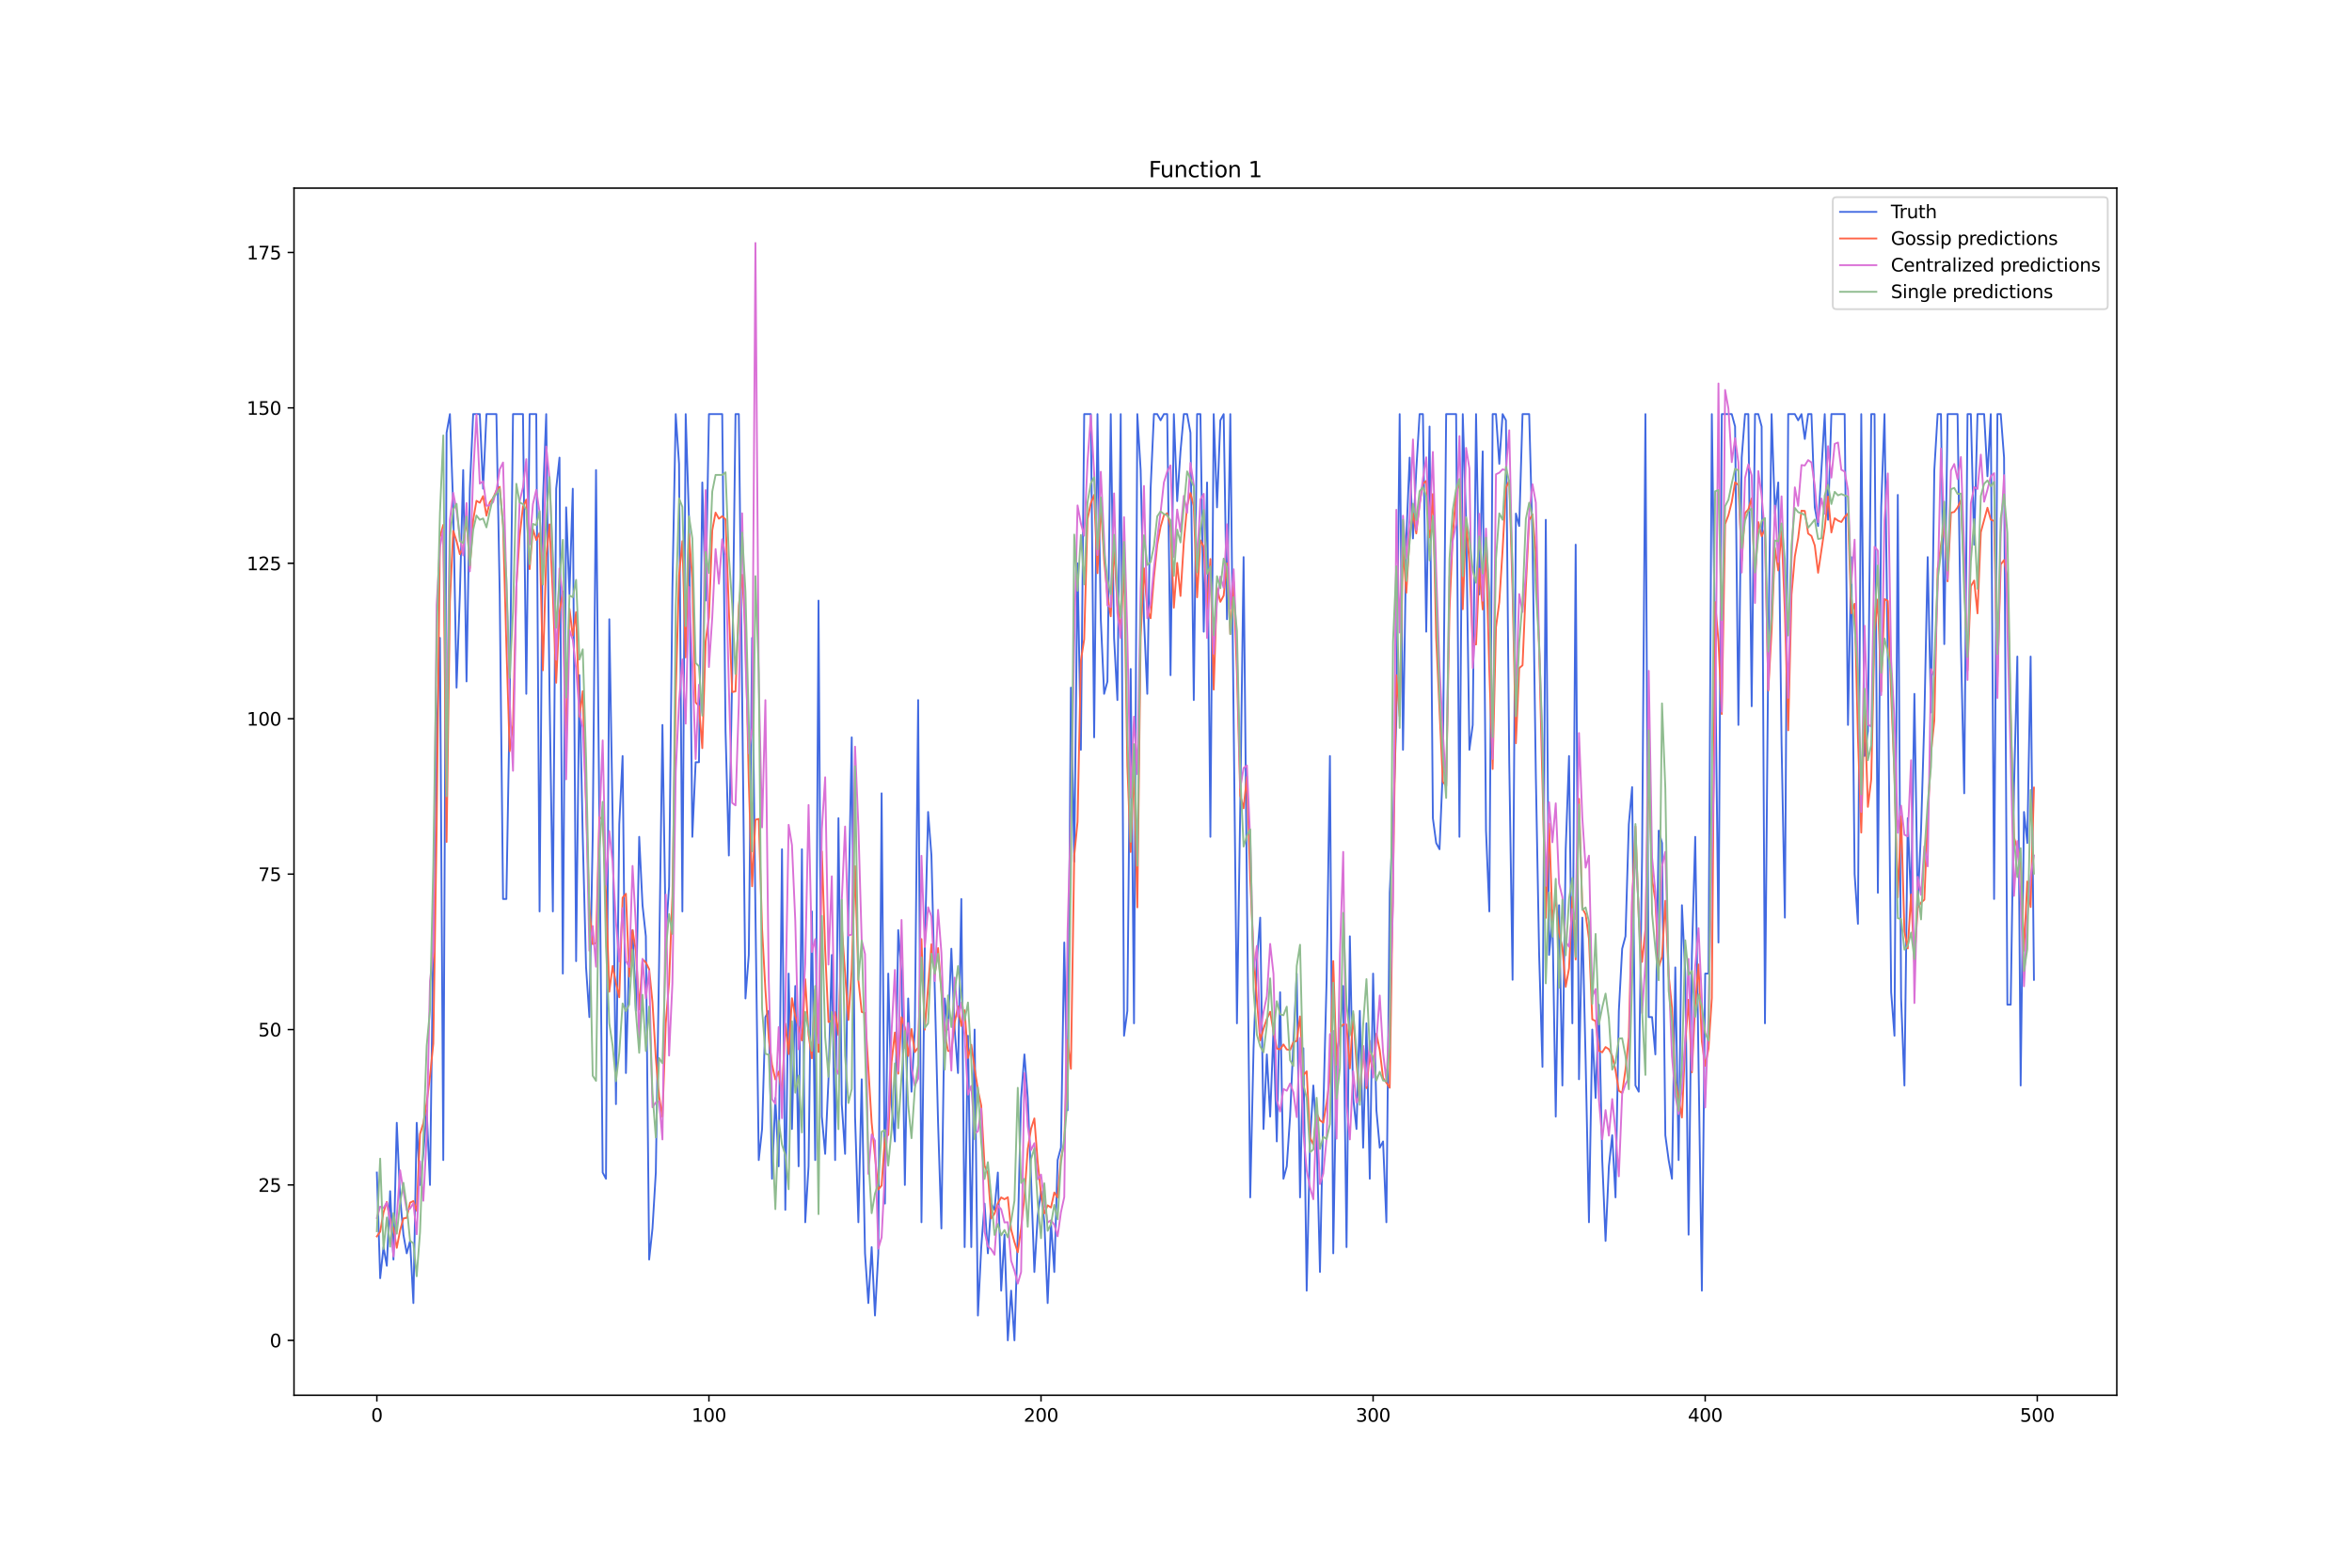 <?xml version="1.0" encoding="utf-8" standalone="no"?>
<!DOCTYPE svg PUBLIC "-//W3C//DTD SVG 1.1//EN"
  "http://www.w3.org/Graphics/SVG/1.1/DTD/svg11.dtd">
<svg xmlns:xlink="http://www.w3.org/1999/xlink" width="1296pt" height="864pt" viewBox="0 0 1296 864" xmlns="http://www.w3.org/2000/svg" version="1.1">
 <defs>
  <style type="text/css">*{stroke-linejoin: round; stroke-linecap: butt}</style>
 </defs>
 <g id="figure_1">
  <g id="patch_1">
   <path d="M 0 864 
L 1296 864 
L 1296 0 
L 0 0 
z
" style="fill: #ffffff"/>
  </g>
  <g id="axes_1">
   <g id="patch_2">
    <path d="M 162 768.96 
L 1166.4 768.96 
L 1166.4 103.68 
L 162 103.68 
z
" style="fill: #ffffff"/>
   </g>
   <g id="matplotlib.axis_1">
    <g id="xtick_1">
     <g id="line2d_1">
      <defs>
       <path id="me2a7c7e9aa" d="M 0 0 
L 0 3.5 
" style="stroke: #000000; stroke-width: 0.8"/>
      </defs>
      <g>
       <use xlink:href="#me2a7c7e9aa" x="207.655" y="768.96" style="stroke: #000000; stroke-width: 0.8"/>
      </g>
     </g>
     <g id="text_1">
      <!-- 0 -->
      <g transform="translate(204.473 783.558) scale(0.1 -0.1)">
       <defs>
        <path id="DejaVuSans-30" d="M 2034 4250 
Q 1547 4250 1301 3770 
Q 1056 3291 1056 2328 
Q 1056 1369 1301 889 
Q 1547 409 2034 409 
Q 2525 409 2770 889 
Q 3016 1369 3016 2328 
Q 3016 3291 2770 3770 
Q 2525 4250 2034 4250 
z
M 2034 4750 
Q 2819 4750 3233 4129 
Q 3647 3509 3647 2328 
Q 3647 1150 3233 529 
Q 2819 -91 2034 -91 
Q 1250 -91 836 529 
Q 422 1150 422 2328 
Q 422 3509 836 4129 
Q 1250 4750 2034 4750 
z
" transform="scale(0.016)"/>
       </defs>
       <use xlink:href="#DejaVuSans-30"/>
      </g>
     </g>
    </g>
    <g id="xtick_2">
     <g id="line2d_2">
      <g>
       <use xlink:href="#me2a7c7e9aa" x="390.639" y="768.96" style="stroke: #000000; stroke-width: 0.8"/>
      </g>
     </g>
     <g id="text_2">
      <!-- 100 -->
      <g transform="translate(381.095 783.558) scale(0.1 -0.1)">
       <defs>
        <path id="DejaVuSans-31" d="M 794 531 
L 1825 531 
L 1825 4091 
L 703 3866 
L 703 4441 
L 1819 4666 
L 2450 4666 
L 2450 531 
L 3481 531 
L 3481 0 
L 794 0 
L 794 531 
z
" transform="scale(0.016)"/>
       </defs>
       <use xlink:href="#DejaVuSans-31"/>
       <use xlink:href="#DejaVuSans-30" x="63.623"/>
       <use xlink:href="#DejaVuSans-30" x="127.246"/>
      </g>
     </g>
    </g>
    <g id="xtick_3">
     <g id="line2d_3">
      <g>
       <use xlink:href="#me2a7c7e9aa" x="573.623" y="768.96" style="stroke: #000000; stroke-width: 0.8"/>
      </g>
     </g>
     <g id="text_3">
      <!-- 200 -->
      <g transform="translate(564.079 783.558) scale(0.1 -0.1)">
       <defs>
        <path id="DejaVuSans-32" d="M 1228 531 
L 3431 531 
L 3431 0 
L 469 0 
L 469 531 
Q 828 903 1448 1529 
Q 2069 2156 2228 2338 
Q 2531 2678 2651 2914 
Q 2772 3150 2772 3378 
Q 2772 3750 2511 3984 
Q 2250 4219 1831 4219 
Q 1534 4219 1204 4116 
Q 875 4013 500 3803 
L 500 4441 
Q 881 4594 1212 4672 
Q 1544 4750 1819 4750 
Q 2544 4750 2975 4387 
Q 3406 4025 3406 3419 
Q 3406 3131 3298 2873 
Q 3191 2616 2906 2266 
Q 2828 2175 2409 1742 
Q 1991 1309 1228 531 
z
" transform="scale(0.016)"/>
       </defs>
       <use xlink:href="#DejaVuSans-32"/>
       <use xlink:href="#DejaVuSans-30" x="63.623"/>
       <use xlink:href="#DejaVuSans-30" x="127.246"/>
      </g>
     </g>
    </g>
    <g id="xtick_4">
     <g id="line2d_4">
      <g>
       <use xlink:href="#me2a7c7e9aa" x="756.607" y="768.96" style="stroke: #000000; stroke-width: 0.8"/>
      </g>
     </g>
     <g id="text_4">
      <!-- 300 -->
      <g transform="translate(747.063 783.558) scale(0.1 -0.1)">
       <defs>
        <path id="DejaVuSans-33" d="M 2597 2516 
Q 3050 2419 3304 2112 
Q 3559 1806 3559 1356 
Q 3559 666 3084 287 
Q 2609 -91 1734 -91 
Q 1441 -91 1130 -33 
Q 819 25 488 141 
L 488 750 
Q 750 597 1062 519 
Q 1375 441 1716 441 
Q 2309 441 2620 675 
Q 2931 909 2931 1356 
Q 2931 1769 2642 2001 
Q 2353 2234 1838 2234 
L 1294 2234 
L 1294 2753 
L 1863 2753 
Q 2328 2753 2575 2939 
Q 2822 3125 2822 3475 
Q 2822 3834 2567 4026 
Q 2313 4219 1838 4219 
Q 1578 4219 1281 4162 
Q 984 4106 628 3988 
L 628 4550 
Q 988 4650 1302 4700 
Q 1616 4750 1894 4750 
Q 2613 4750 3031 4423 
Q 3450 4097 3450 3541 
Q 3450 3153 3228 2886 
Q 3006 2619 2597 2516 
z
" transform="scale(0.016)"/>
       </defs>
       <use xlink:href="#DejaVuSans-33"/>
       <use xlink:href="#DejaVuSans-30" x="63.623"/>
       <use xlink:href="#DejaVuSans-30" x="127.246"/>
      </g>
     </g>
    </g>
    <g id="xtick_5">
     <g id="line2d_5">
      <g>
       <use xlink:href="#me2a7c7e9aa" x="939.591" y="768.96" style="stroke: #000000; stroke-width: 0.8"/>
      </g>
     </g>
     <g id="text_5">
      <!-- 400 -->
      <g transform="translate(930.047 783.558) scale(0.1 -0.1)">
       <defs>
        <path id="DejaVuSans-34" d="M 2419 4116 
L 825 1625 
L 2419 1625 
L 2419 4116 
z
M 2253 4666 
L 3047 4666 
L 3047 1625 
L 3713 1625 
L 3713 1100 
L 3047 1100 
L 3047 0 
L 2419 0 
L 2419 1100 
L 313 1100 
L 313 1709 
L 2253 4666 
z
" transform="scale(0.016)"/>
       </defs>
       <use xlink:href="#DejaVuSans-34"/>
       <use xlink:href="#DejaVuSans-30" x="63.623"/>
       <use xlink:href="#DejaVuSans-30" x="127.246"/>
      </g>
     </g>
    </g>
    <g id="xtick_6">
     <g id="line2d_6">
      <g>
       <use xlink:href="#me2a7c7e9aa" x="1122.575" y="768.96" style="stroke: #000000; stroke-width: 0.8"/>
      </g>
     </g>
     <g id="text_6">
      <!-- 500 -->
      <g transform="translate(1113.032 783.558) scale(0.1 -0.1)">
       <defs>
        <path id="DejaVuSans-35" d="M 691 4666 
L 3169 4666 
L 3169 4134 
L 1269 4134 
L 1269 2991 
Q 1406 3038 1543 3061 
Q 1681 3084 1819 3084 
Q 2600 3084 3056 2656 
Q 3513 2228 3513 1497 
Q 3513 744 3044 326 
Q 2575 -91 1722 -91 
Q 1428 -91 1123 -41 
Q 819 9 494 109 
L 494 744 
Q 775 591 1075 516 
Q 1375 441 1709 441 
Q 2250 441 2565 725 
Q 2881 1009 2881 1497 
Q 2881 1984 2565 2268 
Q 2250 2553 1709 2553 
Q 1456 2553 1204 2497 
Q 953 2441 691 2322 
L 691 4666 
z
" transform="scale(0.016)"/>
       </defs>
       <use xlink:href="#DejaVuSans-35"/>
       <use xlink:href="#DejaVuSans-30" x="63.623"/>
       <use xlink:href="#DejaVuSans-30" x="127.246"/>
      </g>
     </g>
    </g>
   </g>
   <g id="matplotlib.axis_2">
    <g id="ytick_1">
     <g id="line2d_7">
      <defs>
       <path id="m32ca16c3c9" d="M 0 0 
L -3.5 0 
" style="stroke: #000000; stroke-width: 0.8"/>
      </defs>
      <g>
       <use xlink:href="#m32ca16c3c9" x="162" y="738.72" style="stroke: #000000; stroke-width: 0.8"/>
      </g>
     </g>
     <g id="text_7">
      <!-- 0 -->
      <g transform="translate(148.637 742.519) scale(0.1 -0.1)">
       <use xlink:href="#DejaVuSans-30"/>
      </g>
     </g>
    </g>
    <g id="ytick_2">
     <g id="line2d_8">
      <g>
       <use xlink:href="#m32ca16c3c9" x="162" y="653.066" style="stroke: #000000; stroke-width: 0.8"/>
      </g>
     </g>
     <g id="text_8">
      <!-- 25 -->
      <g transform="translate(142.275 656.865) scale(0.1 -0.1)">
       <use xlink:href="#DejaVuSans-32"/>
       <use xlink:href="#DejaVuSans-35" x="63.623"/>
      </g>
     </g>
    </g>
    <g id="ytick_3">
     <g id="line2d_9">
      <g>
       <use xlink:href="#m32ca16c3c9" x="162" y="567.412" style="stroke: #000000; stroke-width: 0.8"/>
      </g>
     </g>
     <g id="text_9">
      <!-- 50 -->
      <g transform="translate(142.275 571.212) scale(0.1 -0.1)">
       <use xlink:href="#DejaVuSans-35"/>
       <use xlink:href="#DejaVuSans-30" x="63.623"/>
      </g>
     </g>
    </g>
    <g id="ytick_4">
     <g id="line2d_10">
      <g>
       <use xlink:href="#m32ca16c3c9" x="162" y="481.759" style="stroke: #000000; stroke-width: 0.8"/>
      </g>
     </g>
     <g id="text_10">
      <!-- 75 -->
      <g transform="translate(142.275 485.558) scale(0.1 -0.1)">
       <defs>
        <path id="DejaVuSans-37" d="M 525 4666 
L 3525 4666 
L 3525 4397 
L 1831 0 
L 1172 0 
L 2766 4134 
L 525 4134 
L 525 4666 
z
" transform="scale(0.016)"/>
       </defs>
       <use xlink:href="#DejaVuSans-37"/>
       <use xlink:href="#DejaVuSans-35" x="63.623"/>
      </g>
     </g>
    </g>
    <g id="ytick_5">
     <g id="line2d_11">
      <g>
       <use xlink:href="#m32ca16c3c9" x="162" y="396.105" style="stroke: #000000; stroke-width: 0.8"/>
      </g>
     </g>
     <g id="text_11">
      <!-- 100 -->
      <g transform="translate(135.912 399.904) scale(0.1 -0.1)">
       <use xlink:href="#DejaVuSans-31"/>
       <use xlink:href="#DejaVuSans-30" x="63.623"/>
       <use xlink:href="#DejaVuSans-30" x="127.246"/>
      </g>
     </g>
    </g>
    <g id="ytick_6">
     <g id="line2d_12">
      <g>
       <use xlink:href="#m32ca16c3c9" x="162" y="310.451" style="stroke: #000000; stroke-width: 0.8"/>
      </g>
     </g>
     <g id="text_12">
      <!-- 125 -->
      <g transform="translate(135.912 314.25) scale(0.1 -0.1)">
       <use xlink:href="#DejaVuSans-31"/>
       <use xlink:href="#DejaVuSans-32" x="63.623"/>
       <use xlink:href="#DejaVuSans-35" x="127.246"/>
      </g>
     </g>
    </g>
    <g id="ytick_7">
     <g id="line2d_13">
      <g>
       <use xlink:href="#m32ca16c3c9" x="162" y="224.797" style="stroke: #000000; stroke-width: 0.8"/>
      </g>
     </g>
     <g id="text_13">
      <!-- 150 -->
      <g transform="translate(135.912 228.597) scale(0.1 -0.1)">
       <use xlink:href="#DejaVuSans-31"/>
       <use xlink:href="#DejaVuSans-35" x="63.623"/>
       <use xlink:href="#DejaVuSans-30" x="127.246"/>
      </g>
     </g>
    </g>
    <g id="ytick_8">
     <g id="line2d_14">
      <g>
       <use xlink:href="#m32ca16c3c9" x="162" y="139.144" style="stroke: #000000; stroke-width: 0.8"/>
      </g>
     </g>
     <g id="text_14">
      <!-- 175 -->
      <g transform="translate(135.912 142.943) scale(0.1 -0.1)">
       <use xlink:href="#DejaVuSans-31"/>
       <use xlink:href="#DejaVuSans-37" x="63.623"/>
       <use xlink:href="#DejaVuSans-35" x="127.246"/>
      </g>
     </g>
    </g>
   </g>
   <g id="line2d_15">
    <path d="M 207.655 646.214 
L 209.484 704.458 
L 211.314 687.328 
L 213.144 697.606 
L 214.974 656.492 
L 216.804 694.18 
L 218.634 618.805 
L 220.463 659.919 
L 222.293 680.475 
L 224.123 690.754 
L 225.953 683.902 
L 227.783 718.163 
L 229.613 618.805 
L 231.442 653.066 
L 233.272 635.935 
L 235.102 611.952 
L 236.932 653.066 
L 238.762 516.02 
L 240.592 406.383 
L 242.422 351.565 
L 244.251 639.362 
L 246.081 238.502 
L 247.911 228.223 
L 249.741 279.616 
L 251.571 378.974 
L 253.401 327.582 
L 255.23 259.059 
L 257.06 375.548 
L 258.89 269.337 
L 260.72 228.223 
L 264.38 228.223 
L 266.209 269.337 
L 268.039 228.223 
L 273.529 228.223 
L 275.359 327.582 
L 277.189 495.463 
L 279.018 495.463 
L 280.848 389.253 
L 282.678 228.223 
L 288.168 228.223 
L 289.997 382.4 
L 291.827 228.223 
L 295.487 228.223 
L 297.317 502.316 
L 299.147 276.19 
L 300.976 228.223 
L 302.806 382.4 
L 304.636 502.316 
L 306.466 269.337 
L 308.296 252.206 
L 310.126 536.577 
L 311.956 279.616 
L 313.785 327.582 
L 315.615 269.337 
L 317.445 529.725 
L 319.275 372.122 
L 321.105 461.202 
L 322.935 533.151 
L 324.764 560.56 
L 326.594 461.202 
L 328.424 259.059 
L 332.084 646.214 
L 333.914 649.64 
L 335.743 341.286 
L 337.573 450.923 
L 339.403 608.526 
L 341.233 454.349 
L 343.063 416.662 
L 344.893 591.395 
L 346.723 526.299 
L 348.552 512.594 
L 350.382 557.134 
L 352.212 461.202 
L 354.042 498.889 
L 355.872 516.02 
L 357.702 694.18 
L 359.531 677.049 
L 361.361 646.214 
L 363.191 529.725 
L 365.021 399.531 
L 366.851 516.02 
L 368.681 488.611 
L 370.51 324.156 
L 372.34 228.223 
L 374.17 255.633 
L 376 502.316 
L 377.83 228.223 
L 379.66 286.468 
L 381.489 461.202 
L 383.319 420.088 
L 385.149 420.088 
L 386.979 265.911 
L 388.809 331.008 
L 390.639 228.223 
L 397.958 228.223 
L 399.788 402.957 
L 401.618 471.48 
L 403.448 372.122 
L 405.277 228.223 
L 407.107 228.223 
L 408.937 382.4 
L 410.767 550.282 
L 412.597 526.299 
L 414.427 351.565 
L 416.256 502.316 
L 418.086 639.362 
L 419.916 622.231 
L 421.746 560.56 
L 423.576 557.134 
L 425.406 649.64 
L 427.236 605.1 
L 429.065 642.788 
L 430.895 468.054 
L 432.725 666.771 
L 434.555 536.577 
L 436.385 622.231 
L 438.215 543.429 
L 440.044 642.788 
L 441.874 468.054 
L 443.704 673.623 
L 445.534 642.788 
L 447.364 502.316 
L 449.194 639.362 
L 451.023 331.008 
L 452.853 615.379 
L 454.683 635.935 
L 456.513 594.822 
L 458.343 526.299 
L 460.173 639.362 
L 462.003 450.923 
L 463.832 608.526 
L 465.662 635.935 
L 467.492 502.316 
L 469.322 406.383 
L 471.152 615.379 
L 472.982 673.623 
L 474.811 594.822 
L 476.641 690.754 
L 478.471 718.163 
L 480.301 687.328 
L 482.131 725.015 
L 483.961 690.754 
L 485.79 437.219 
L 487.62 663.345 
L 489.45 536.577 
L 491.28 608.526 
L 493.11 629.083 
L 494.94 512.594 
L 496.77 536.577 
L 498.599 653.066 
L 500.429 550.282 
L 502.259 601.674 
L 504.089 567.412 
L 505.919 385.826 
L 507.749 673.623 
L 509.578 522.872 
L 511.408 447.497 
L 513.238 471.48 
L 516.898 618.805 
L 518.728 677.049 
L 520.557 550.282 
L 522.387 567.412 
L 524.217 522.872 
L 526.047 567.412 
L 527.877 591.395 
L 529.707 495.463 
L 531.536 687.328 
L 533.366 570.839 
L 535.196 687.328 
L 537.026 567.412 
L 538.856 725.015 
L 540.686 687.328 
L 542.516 663.345 
L 544.345 690.754 
L 546.175 663.345 
L 548.005 666.771 
L 549.835 646.214 
L 551.665 711.311 
L 553.495 680.475 
L 555.324 738.72 
L 557.154 711.311 
L 558.984 738.72 
L 560.814 680.475 
L 562.644 605.1 
L 564.474 581.117 
L 566.303 605.1 
L 568.133 649.64 
L 569.963 701.032 
L 571.793 670.197 
L 573.623 656.492 
L 575.453 673.623 
L 577.283 718.163 
L 579.112 673.623 
L 580.942 701.032 
L 582.772 639.362 
L 584.602 632.509 
L 586.432 519.446 
L 588.262 611.952 
L 590.091 378.974 
L 591.921 474.906 
L 593.751 310.451 
L 595.581 413.236 
L 597.411 228.223 
L 601.07 228.223 
L 602.9 406.383 
L 604.73 228.223 
L 606.56 341.286 
L 608.39 382.4 
L 610.22 375.548 
L 612.05 228.223 
L 613.879 351.565 
L 615.709 385.826 
L 617.539 228.223 
L 619.369 570.839 
L 621.199 557.134 
L 623.029 368.696 
L 624.858 563.986 
L 626.688 228.223 
L 628.518 259.059 
L 630.348 341.286 
L 632.178 382.4 
L 634.008 269.337 
L 635.837 228.223 
L 637.667 228.223 
L 639.497 231.65 
L 641.327 228.223 
L 643.157 228.223 
L 644.987 372.122 
L 646.817 228.223 
L 648.646 276.19 
L 650.476 248.78 
L 652.306 228.223 
L 654.136 228.223 
L 655.966 238.502 
L 657.796 385.826 
L 659.625 228.223 
L 661.455 228.223 
L 663.285 348.139 
L 665.115 265.911 
L 666.945 461.202 
L 668.775 228.223 
L 670.604 279.616 
L 672.434 231.65 
L 674.264 228.223 
L 676.094 341.286 
L 677.924 228.223 
L 681.583 563.986 
L 683.413 444.071 
L 685.243 307.025 
L 687.073 492.037 
L 688.903 659.919 
L 690.733 577.691 
L 692.563 529.725 
L 694.392 505.742 
L 696.222 622.231 
L 698.052 581.117 
L 699.882 615.379 
L 701.712 567.412 
L 703.542 629.083 
L 705.371 546.856 
L 707.201 649.64 
L 709.031 642.788 
L 710.861 615.379 
L 712.691 574.265 
L 714.521 536.577 
L 716.35 659.919 
L 718.18 577.691 
L 720.01 711.311 
L 721.84 629.083 
L 723.67 598.248 
L 725.5 625.657 
L 727.33 701.032 
L 729.159 611.952 
L 730.989 540.003 
L 732.819 416.662 
L 734.649 690.754 
L 736.479 581.117 
L 738.309 570.839 
L 740.138 543.429 
L 741.968 687.328 
L 743.798 516.02 
L 745.628 605.1 
L 747.458 622.231 
L 749.288 557.134 
L 751.117 632.509 
L 752.947 563.986 
L 754.777 649.64 
L 756.607 536.577 
L 758.437 611.952 
L 760.267 632.509 
L 762.097 629.083 
L 763.926 673.623 
L 765.756 492.037 
L 767.586 454.349 
L 769.416 396.105 
L 771.246 228.223 
L 773.076 413.236 
L 774.905 296.746 
L 776.735 252.206 
L 778.565 296.746 
L 780.395 259.059 
L 782.225 228.223 
L 784.055 228.223 
L 785.884 348.139 
L 787.714 235.076 
L 789.544 450.923 
L 791.374 464.628 
L 793.204 468.054 
L 795.034 423.514 
L 796.864 228.223 
L 802.353 228.223 
L 804.183 461.202 
L 806.013 228.223 
L 807.843 286.468 
L 809.672 413.236 
L 811.502 399.531 
L 813.332 228.223 
L 815.162 327.582 
L 816.992 248.78 
L 818.822 457.776 
L 820.651 502.316 
L 822.481 228.223 
L 824.311 228.223 
L 826.141 255.633 
L 827.971 228.223 
L 829.801 231.65 
L 831.63 420.088 
L 833.46 540.003 
L 835.29 283.042 
L 837.12 289.894 
L 838.95 228.223 
L 842.61 228.223 
L 844.439 296.746 
L 846.269 426.94 
L 848.099 526.299 
L 849.929 587.969 
L 851.759 286.468 
L 853.589 526.299 
L 855.418 505.742 
L 857.248 615.379 
L 859.078 498.889 
L 860.908 598.248 
L 862.738 468.054 
L 864.568 416.662 
L 866.397 563.986 
L 868.227 300.173 
L 870.057 594.822 
L 871.887 505.742 
L 873.717 584.543 
L 875.547 673.623 
L 877.377 567.412 
L 879.206 605.1 
L 881.036 553.708 
L 882.866 639.362 
L 884.696 683.902 
L 886.526 642.788 
L 888.356 625.657 
L 890.185 659.919 
L 892.015 557.134 
L 893.845 522.872 
L 895.675 516.02 
L 897.505 454.349 
L 899.335 433.793 
L 901.164 598.248 
L 902.994 601.674 
L 904.824 471.48 
L 906.654 228.223 
L 908.484 560.56 
L 910.314 560.56 
L 912.144 581.117 
L 913.973 457.776 
L 915.803 464.628 
L 917.633 625.657 
L 919.463 639.362 
L 921.293 649.64 
L 923.123 533.151 
L 924.952 639.362 
L 926.782 498.889 
L 928.612 536.577 
L 930.442 680.475 
L 932.272 526.299 
L 934.102 461.202 
L 937.761 711.311 
L 939.591 536.577 
L 941.421 536.577 
L 943.251 228.223 
L 945.081 358.417 
L 946.911 519.446 
L 948.74 228.223 
L 954.23 228.223 
L 956.06 235.076 
L 957.89 399.531 
L 959.719 252.206 
L 961.549 228.223 
L 963.379 228.223 
L 965.209 389.253 
L 967.039 228.223 
L 968.869 228.223 
L 970.698 235.076 
L 972.528 563.986 
L 974.358 358.417 
L 976.188 228.223 
L 978.018 283.042 
L 979.848 265.911 
L 981.678 409.809 
L 983.507 505.742 
L 985.337 228.223 
L 988.997 228.223 
L 990.827 231.65 
L 992.657 228.223 
L 994.486 241.928 
L 996.316 228.223 
L 998.146 228.223 
L 999.976 279.616 
L 1001.806 289.894 
L 1005.465 228.223 
L 1007.295 286.468 
L 1009.125 228.223 
L 1016.444 228.223 
L 1018.274 399.531 
L 1020.104 307.025 
L 1021.934 481.759 
L 1023.764 509.168 
L 1025.594 228.223 
L 1027.424 416.662 
L 1029.253 402.957 
L 1031.083 228.223 
L 1032.913 228.223 
L 1034.743 492.037 
L 1036.573 279.616 
L 1038.403 228.223 
L 1040.232 365.269 
L 1042.062 546.856 
L 1043.892 570.839 
L 1045.722 272.763 
L 1047.552 550.282 
L 1049.382 598.248 
L 1051.211 450.923 
L 1053.041 498.889 
L 1054.871 382.4 
L 1056.701 498.889 
L 1058.531 457.776 
L 1060.361 396.105 
L 1062.191 307.025 
L 1064.02 392.679 
L 1065.85 259.059 
L 1067.68 228.223 
L 1069.51 228.223 
L 1071.34 354.991 
L 1073.17 228.223 
L 1078.659 228.223 
L 1080.489 354.991 
L 1082.319 437.219 
L 1084.149 228.223 
L 1085.978 228.223 
L 1087.808 300.173 
L 1089.638 228.223 
L 1093.298 228.223 
L 1095.128 262.485 
L 1096.958 228.223 
L 1098.787 495.463 
L 1100.617 228.223 
L 1102.447 228.223 
L 1104.277 252.206 
L 1106.107 553.708 
L 1107.937 553.708 
L 1109.766 433.793 
L 1111.596 361.843 
L 1113.426 598.248 
L 1115.256 447.497 
L 1117.086 464.628 
L 1118.916 361.843 
L 1120.745 540.003 
L 1120.745 540.003 
" clip-path="url(#p36f53f39cf)" style="fill: none; stroke: #4169e1; stroke-linecap: square"/>
   </g>
   <g id="line2d_16">
    <path d="M 207.655 681.434 
L 209.484 678.795 
L 211.314 668.202 
L 213.144 662.421 
L 214.974 672.258 
L 216.804 677.146 
L 218.634 687.741 
L 220.463 678.02 
L 222.293 671.489 
L 224.123 671.189 
L 225.953 662.83 
L 227.783 661.941 
L 229.613 667.317 
L 231.442 625.025 
L 233.272 619.018 
L 235.102 607.77 
L 236.932 593.188 
L 238.762 575.112 
L 240.592 456.422 
L 242.422 295.977 
L 244.251 289.26 
L 246.081 464.021 
L 247.911 331.44 
L 249.741 292.574 
L 251.571 298.229 
L 253.401 305.449 
L 255.23 301.511 
L 257.06 285.461 
L 258.89 313.147 
L 260.72 286.592 
L 262.55 276.008 
L 264.38 277.069 
L 266.209 273.411 
L 268.039 284.173 
L 269.869 276.901 
L 271.699 274.57 
L 273.529 270.362 
L 275.359 268.285 
L 277.189 289.553 
L 279.018 355.504 
L 280.848 414.007 
L 282.678 399.652 
L 284.508 323.276 
L 286.338 295.517 
L 288.168 279.138 
L 289.997 275.351 
L 291.827 313.657 
L 293.657 291.697 
L 295.487 297.588 
L 297.317 293.692 
L 299.147 369.438 
L 300.976 307.024 
L 302.806 288.99 
L 304.636 327.931 
L 306.466 376.293 
L 308.296 337.283 
L 310.126 325.968 
L 311.956 413.441 
L 313.785 335.51 
L 315.615 350.404 
L 317.445 337.366 
L 319.275 394.932 
L 321.105 380.942 
L 322.935 444.179 
L 324.764 500.373 
L 326.594 520.347 
L 328.424 519.729 
L 330.254 450.372 
L 332.084 451.582 
L 333.914 492.607 
L 335.743 546.577 
L 337.573 532.39 
L 339.403 541.815 
L 341.233 549.632 
L 343.063 494.739 
L 344.893 492.586 
L 346.723 538.251 
L 348.552 512.662 
L 350.382 524.197 
L 352.212 556.381 
L 354.042 528.7 
L 355.872 530.445 
L 357.702 534.139 
L 359.531 552.427 
L 361.361 582.97 
L 363.191 604.408 
L 365.021 615.525 
L 366.851 563.874 
L 368.681 541.361 
L 370.51 493.714 
L 372.34 382.517 
L 374.17 317.27 
L 376 298.235 
L 377.83 362.31 
L 379.66 294.191 
L 381.489 319.06 
L 383.319 387.134 
L 385.149 389.181 
L 386.979 412.328 
L 388.809 353.448 
L 390.639 340.302 
L 392.469 292.255 
L 394.298 282.507 
L 396.128 285.862 
L 397.958 284.499 
L 399.788 286.251 
L 401.618 336.24 
L 403.448 381.421 
L 405.277 381.052 
L 407.107 333.834 
L 408.937 316.768 
L 410.767 348.697 
L 412.597 431.058 
L 414.427 488.462 
L 416.256 451.771 
L 418.086 451.325 
L 419.916 511.871 
L 421.746 545.42 
L 423.576 571.822 
L 425.406 586.806 
L 427.236 594.914 
L 429.065 590.595 
L 430.895 602.957 
L 432.725 564.145 
L 434.555 580.905 
L 436.385 550.145 
L 438.215 560.019 
L 440.044 566.162 
L 441.874 573.423 
L 443.704 539.684 
L 445.534 570.11 
L 447.364 583.272 
L 449.194 545.457 
L 451.023 579.823 
L 452.853 469.255 
L 454.683 523.55 
L 456.513 563.291 
L 458.343 562.441 
L 460.173 557.829 
L 462.003 570.498 
L 463.832 510.579 
L 467.492 562.109 
L 469.322 534.423 
L 471.152 477.327 
L 472.982 540.037 
L 474.811 557.719 
L 476.641 558.363 
L 480.301 618.759 
L 483.961 655.586 
L 485.79 653.37 
L 487.62 626.86 
L 489.45 625.522 
L 491.28 585.274 
L 493.11 569.033 
L 494.94 591.753 
L 496.77 560.59 
L 498.599 566.425 
L 500.429 581.988 
L 502.259 567.13 
L 504.089 579.845 
L 505.919 577.278 
L 507.749 517.546 
L 509.578 567.48 
L 513.238 520.391 
L 515.068 537.502 
L 516.898 522.518 
L 520.557 569.676 
L 522.387 579.196 
L 524.217 579.433 
L 526.047 563.466 
L 527.877 554.669 
L 529.707 565.458 
L 531.536 556.771 
L 533.366 583.102 
L 535.196 575.801 
L 537.026 588.676 
L 538.856 600.674 
L 540.686 609.339 
L 542.516 642.456 
L 544.345 646.71 
L 546.175 671.477 
L 548.005 668.893 
L 549.835 663.173 
L 551.665 659.941 
L 553.495 660.948 
L 555.324 659.834 
L 557.154 677.633 
L 558.984 684.529 
L 560.814 690.16 
L 562.644 677.004 
L 564.474 659.6 
L 566.303 633.331 
L 568.133 622.049 
L 569.963 616.381 
L 571.793 640.587 
L 573.623 657.96 
L 575.453 668.709 
L 577.283 664.297 
L 579.112 665.486 
L 580.942 657.23 
L 582.772 659.979 
L 584.602 638.548 
L 586.432 629.835 
L 588.262 573.199 
L 590.091 589.056 
L 591.921 471.651 
L 593.751 452.886 
L 595.581 364.202 
L 597.411 352.319 
L 599.241 286.095 
L 601.07 277.305 
L 602.9 272.735 
L 604.73 315.896 
L 606.56 278.2 
L 608.39 308.401 
L 610.22 328.474 
L 612.05 339.666 
L 613.879 300.932 
L 615.709 333.698 
L 617.539 347.414 
L 619.369 311.035 
L 621.199 422.141 
L 623.029 469.562 
L 624.858 420.869 
L 626.688 500.095 
L 628.518 351.055 
L 630.348 313.2 
L 632.178 335.851 
L 634.008 340.734 
L 635.837 318.308 
L 637.667 300.263 
L 639.497 290.349 
L 641.327 283.986 
L 643.157 282.849 
L 644.987 290.512 
L 646.817 334.921 
L 648.646 310.254 
L 650.476 328.448 
L 652.306 298.837 
L 654.136 278.665 
L 655.966 271.691 
L 657.796 278.921 
L 659.625 329.192 
L 661.455 297.762 
L 663.285 301.329 
L 665.115 335.505 
L 666.945 308.08 
L 668.775 380.055 
L 670.604 324.136 
L 672.434 331.686 
L 674.264 328.24 
L 676.094 310.5 
L 677.924 349.419 
L 679.754 320.712 
L 681.583 370.924 
L 683.413 438.406 
L 685.243 445.466 
L 687.073 428.03 
L 688.903 484.45 
L 690.733 525.621 
L 692.563 551.303 
L 694.392 573.495 
L 696.222 566.995 
L 698.052 561.553 
L 699.882 557.621 
L 701.712 568.502 
L 703.542 577.89 
L 705.371 578.335 
L 707.201 575.612 
L 709.031 578.403 
L 710.861 578.676 
L 712.691 574.306 
L 714.521 573.721 
L 716.35 560.166 
L 718.18 592.597 
L 720.01 590.438 
L 721.84 627.11 
L 723.67 630.737 
L 725.5 613.539 
L 727.33 617.47 
L 729.159 618.763 
L 730.989 607.881 
L 732.819 594.02 
L 734.649 529.691 
L 736.479 586.835 
L 738.309 566.473 
L 740.138 564.591 
L 741.968 564.66 
L 743.798 588.816 
L 745.628 558.862 
L 747.458 586.009 
L 749.288 606.754 
L 751.117 576.596 
L 752.947 599.73 
L 754.777 581.28 
L 756.607 591.59 
L 758.437 569.692 
L 760.267 578.793 
L 762.097 594.143 
L 763.926 596.676 
L 765.756 599.494 
L 769.416 372.184 
L 771.246 394.722 
L 773.076 301.379 
L 774.905 326.711 
L 776.735 295.374 
L 778.565 282.992 
L 780.395 294.001 
L 782.225 277.447 
L 784.055 266.54 
L 785.884 265.036 
L 787.714 296.108 
L 789.544 272.27 
L 791.374 351.671 
L 795.034 430.923 
L 796.864 433.023 
L 798.693 336.377 
L 800.523 294.794 
L 802.353 271.77 
L 804.183 265.468 
L 806.013 335.761 
L 807.843 286.33 
L 809.672 310.277 
L 811.502 354.749 
L 813.332 355.207 
L 815.162 313.41 
L 816.992 335.906 
L 818.822 301.836 
L 820.651 369.502 
L 822.481 423.808 
L 824.311 345.701 
L 826.141 331.828 
L 827.971 302.905 
L 829.801 268.858 
L 831.63 264.852 
L 833.46 326.014 
L 835.29 409.648 
L 837.12 368.217 
L 838.95 366.654 
L 840.78 323.437 
L 842.61 286.626 
L 844.439 283.545 
L 846.269 304.65 
L 848.099 358.135 
L 851.759 505.863 
L 853.589 453.952 
L 855.418 507.461 
L 857.248 494.952 
L 859.078 514.137 
L 860.908 522.201 
L 862.738 543.832 
L 864.568 533.697 
L 866.397 494.224 
L 868.227 528.767 
L 870.057 440.27 
L 871.887 500.543 
L 873.717 503.947 
L 875.547 517.307 
L 877.377 561.796 
L 879.206 562.738 
L 881.036 579.113 
L 882.866 579.969 
L 884.696 577.058 
L 886.526 578.238 
L 888.356 581.908 
L 890.185 589.889 
L 892.015 601.124 
L 893.845 602.431 
L 895.675 589.498 
L 897.505 571.748 
L 899.335 497.139 
L 901.164 455.476 
L 902.994 505.432 
L 904.824 530.116 
L 906.654 512.34 
L 908.484 421.992 
L 910.314 484.478 
L 912.144 496.392 
L 913.973 532.973 
L 915.803 527.327 
L 917.633 496.455 
L 919.463 537.375 
L 921.293 555.337 
L 923.123 595.73 
L 924.952 605.058 
L 926.782 615.904 
L 928.612 574.74 
L 930.442 551.002 
L 932.272 591.028 
L 934.102 553.594 
L 935.931 531.528 
L 937.761 573.993 
L 939.591 587.419 
L 941.421 577.932 
L 943.251 550.065 
L 945.081 331.802 
L 946.911 353.422 
L 948.74 393.516 
L 950.57 288.874 
L 952.4 283.91 
L 954.23 276.695 
L 956.06 265.79 
L 957.89 267.32 
L 959.719 309.018 
L 961.549 282.755 
L 963.379 280.73 
L 965.209 274.676 
L 967.039 320.058 
L 968.869 287.712 
L 970.698 295.536 
L 972.528 291.623 
L 974.358 380.533 
L 976.188 347.679 
L 978.018 302.034 
L 979.848 314.413 
L 981.678 292.485 
L 983.507 337.725 
L 985.337 402.497 
L 987.167 327.697 
L 988.997 306.651 
L 990.827 296.559 
L 992.657 281.434 
L 994.486 281.623 
L 996.316 294.055 
L 998.146 295.392 
L 999.976 300.637 
L 1001.806 315.66 
L 1005.465 290.867 
L 1007.295 273.67 
L 1009.125 293.456 
L 1010.955 285.622 
L 1012.785 286.94 
L 1014.615 287.691 
L 1016.444 284.849 
L 1018.274 283.024 
L 1020.104 338.015 
L 1021.934 332.74 
L 1023.764 406.579 
L 1025.594 458.857 
L 1027.424 388.903 
L 1029.253 444.679 
L 1031.083 429.472 
L 1032.913 348.168 
L 1034.743 330.369 
L 1036.573 381.065 
L 1038.403 330.151 
L 1040.232 331.211 
L 1042.062 382.522 
L 1043.892 427.409 
L 1045.722 494.579 
L 1047.552 449.789 
L 1049.382 513.427 
L 1051.211 522.726 
L 1053.041 492.97 
L 1054.871 530.235 
L 1056.701 500.317 
L 1058.531 497.436 
L 1060.361 495.878 
L 1062.191 450.62 
L 1064.02 414.978 
L 1065.85 397.062 
L 1067.68 313.656 
L 1069.51 300.526 
L 1071.34 288.241 
L 1073.17 320.392 
L 1074.999 282.573 
L 1076.829 282.149 
L 1078.659 279.671 
L 1080.489 275.751 
L 1082.319 316.148 
L 1084.149 369.483 
L 1085.978 323.052 
L 1087.808 319.953 
L 1089.638 338.035 
L 1091.468 293.326 
L 1095.128 279.825 
L 1096.958 286.383 
L 1098.787 287.136 
L 1100.617 373.098 
L 1102.447 311.06 
L 1104.277 308.711 
L 1106.107 318.012 
L 1107.937 395.017 
L 1109.766 461.591 
L 1113.426 473.598 
L 1115.256 524.005 
L 1117.086 485.782 
L 1118.916 499.903 
L 1120.745 434.092 
L 1120.745 434.092 
" clip-path="url(#p36f53f39cf)" style="fill: none; stroke: #ff6347; stroke-linecap: square"/>
   </g>
   <g id="line2d_17">
    <path d="M 207.655 671.283 
L 209.484 664.981 
L 211.314 665.76 
L 213.144 662.737 
L 214.974 672.667 
L 216.804 692.51 
L 218.634 670.544 
L 220.463 644.961 
L 222.293 656.487 
L 224.123 666.93 
L 225.953 666.092 
L 227.783 663.072 
L 229.613 680.254 
L 231.442 640.001 
L 233.272 661.788 
L 235.102 626.443 
L 236.932 540.749 
L 238.762 524.467 
L 240.592 333.424 
L 242.422 301.529 
L 244.251 291.572 
L 246.081 402.208 
L 247.911 286.54 
L 249.741 271.623 
L 251.571 281.432 
L 253.401 296.245 
L 255.23 306.077 
L 257.06 277.234 
L 258.89 314.87 
L 260.72 261.608 
L 262.55 228.49 
L 264.38 266.521 
L 266.209 265.248 
L 268.039 278.804 
L 269.869 278.349 
L 271.699 276.75 
L 273.529 270.33 
L 275.359 258.655 
L 277.189 254.893 
L 280.848 386.007 
L 282.678 424.809 
L 284.508 324.646 
L 286.338 276.261 
L 288.168 268.573 
L 289.997 253.054 
L 291.827 300.19 
L 293.657 277.824 
L 295.487 269.971 
L 297.317 282.322 
L 299.147 317.919 
L 300.976 246.08 
L 302.806 263.855 
L 304.636 310.781 
L 306.466 363.564 
L 308.296 313.262 
L 310.126 329.391 
L 311.956 429.522 
L 313.785 347.201 
L 315.615 352.625 
L 317.445 368.711 
L 319.275 392.823 
L 321.105 400.975 
L 322.935 440.642 
L 324.764 523.972 
L 326.594 510.363 
L 328.424 532.774 
L 330.254 454.729 
L 332.084 408.052 
L 333.914 487.639 
L 335.743 458.007 
L 337.573 475.276 
L 339.403 508.082 
L 341.233 529.946 
L 343.063 500.462 
L 344.893 529.605 
L 346.723 532.939 
L 348.552 477.236 
L 350.382 510.158 
L 352.212 573.857 
L 354.042 528.435 
L 355.872 550.29 
L 357.702 535.052 
L 359.531 610.258 
L 361.361 607.618 
L 363.191 606.912 
L 365.021 627.995 
L 366.851 493.024 
L 368.681 581.749 
L 370.51 541.917 
L 372.34 425.37 
L 374.17 386.935 
L 376 363.411 
L 377.83 398.833 
L 379.66 323.503 
L 381.489 365.153 
L 383.319 418.344 
L 385.149 377.421 
L 386.979 392.955 
L 388.809 270.094 
L 390.639 367.618 
L 392.469 340.344 
L 394.298 302.617 
L 396.128 321.708 
L 397.958 297.214 
L 399.788 305.923 
L 401.618 378.845 
L 403.448 442.512 
L 405.277 443.87 
L 407.107 387.536 
L 408.937 282.893 
L 410.767 363.223 
L 412.597 415.153 
L 414.427 401.223 
L 416.256 133.92 
L 418.086 374.58 
L 419.916 456.022 
L 421.746 385.856 
L 423.576 539.476 
L 425.406 605.792 
L 427.236 608.341 
L 429.065 566.078 
L 430.895 616.257 
L 432.725 556.658 
L 434.555 454.574 
L 436.385 465.762 
L 438.215 507.549 
L 440.044 578.305 
L 441.874 562.034 
L 443.704 531.365 
L 445.534 443.658 
L 447.364 524.727 
L 449.194 517.56 
L 451.023 574.887 
L 452.853 456.995 
L 454.683 428.384 
L 456.513 531.59 
L 458.343 482.958 
L 460.173 588.354 
L 462.003 591.971 
L 463.832 496.374 
L 465.662 455.52 
L 467.492 515.601 
L 469.322 515.068 
L 471.152 411.501 
L 472.982 455.339 
L 474.811 518.224 
L 476.641 525.812 
L 478.471 646.959 
L 480.301 625.189 
L 482.131 628.735 
L 483.961 688.169 
L 485.79 681.945 
L 487.62 645.546 
L 489.45 615.434 
L 491.28 568.52 
L 493.11 534.552 
L 494.94 590.286 
L 496.77 507.016 
L 498.599 577.607 
L 500.429 563.827 
L 502.259 588.291 
L 504.089 598.357 
L 505.919 594.463 
L 507.749 471.642 
L 509.578 521.921 
L 511.408 500.016 
L 513.238 505.074 
L 515.068 540.678 
L 516.898 501.443 
L 518.728 525.029 
L 520.557 574.7 
L 522.387 561.832 
L 524.217 590.024 
L 526.047 538.805 
L 527.877 560.365 
L 529.707 552.442 
L 531.536 571.021 
L 533.366 603.323 
L 535.196 598.45 
L 537.026 624.573 
L 538.856 623.546 
L 540.686 610.969 
L 542.516 678.701 
L 544.345 686.877 
L 546.175 688.489 
L 548.005 691.518 
L 549.835 664.365 
L 551.665 666.455 
L 553.495 673.733 
L 555.324 673.578 
L 557.154 694.816 
L 558.984 700.351 
L 560.814 707.424 
L 562.644 701.052 
L 564.474 591.42 
L 566.303 620.656 
L 568.133 633.87 
L 569.963 630.034 
L 571.793 649.956 
L 573.623 647.332 
L 575.453 662.014 
L 577.283 673.763 
L 579.112 672.526 
L 580.942 675.011 
L 582.772 681.371 
L 584.602 668.062 
L 586.432 659.72 
L 588.262 513.158 
L 590.091 448.351 
L 591.921 355.068 
L 593.751 278.553 
L 595.581 288.459 
L 597.411 295.255 
L 599.241 254.581 
L 601.07 228.861 
L 602.9 260.918 
L 604.73 305.892 
L 606.56 259.985 
L 610.22 333.709 
L 612.05 334.616 
L 613.879 271.936 
L 615.709 337.802 
L 617.539 351.641 
L 619.369 285.016 
L 621.199 350.584 
L 623.029 439.596 
L 624.858 394.974 
L 626.688 426.649 
L 628.518 324.287 
L 630.348 267.825 
L 632.178 340.734 
L 634.008 332.495 
L 635.837 313.254 
L 637.667 296.678 
L 639.497 282.358 
L 641.327 265.924 
L 643.157 259.864 
L 644.987 256.464 
L 646.817 306.98 
L 648.646 280.83 
L 650.476 292.98 
L 652.306 273.306 
L 654.136 282.637 
L 655.966 255.123 
L 657.796 267.208 
L 659.625 310.565 
L 661.455 275.247 
L 663.285 272.16 
L 665.115 351.641 
L 666.945 313.693 
L 668.775 360.292 
L 670.604 331.445 
L 672.434 317.75 
L 674.264 323.971 
L 676.094 288.926 
L 677.924 335.538 
L 679.754 313.728 
L 681.583 359.133 
L 683.413 434.376 
L 685.243 423.289 
L 687.073 421.853 
L 688.903 462.657 
L 690.733 534.973 
L 692.563 521.299 
L 694.392 569.084 
L 696.222 557.767 
L 698.052 549.077 
L 699.882 520.217 
L 701.712 536.726 
L 703.542 606.163 
L 705.371 612.623 
L 707.201 600.143 
L 709.031 601.17 
L 710.861 597.17 
L 712.691 602.011 
L 714.521 615.671 
L 716.35 572.019 
L 718.18 623.759 
L 720.01 644.987 
L 721.84 654.384 
L 723.67 660.92 
L 725.5 612.901 
L 727.33 652.572 
L 729.159 646.791 
L 730.989 627.446 
L 732.819 570.081 
L 734.649 568.124 
L 736.479 627.553 
L 738.309 526.508 
L 740.138 469.487 
L 741.968 609.315 
L 743.798 627.976 
L 745.628 590.319 
L 747.458 607.742 
L 749.288 602.996 
L 751.117 576.52 
L 752.947 598.36 
L 754.777 573.66 
L 756.607 593.89 
L 758.437 573.445 
L 760.267 548.657 
L 762.097 580.02 
L 763.926 595.654 
L 765.756 557.683 
L 767.586 497.892 
L 769.416 280.96 
L 771.246 348.622 
L 773.076 284.208 
L 774.905 307.747 
L 776.735 285.861 
L 778.565 242.186 
L 780.395 292.111 
L 782.225 278.789 
L 784.055 263.721 
L 785.884 252.022 
L 787.714 291.615 
L 789.544 249.062 
L 791.374 314.602 
L 793.204 368.008 
L 795.034 403.45 
L 796.864 433.279 
L 798.693 318.245 
L 800.523 297.88 
L 802.353 288.696 
L 804.183 240.341 
L 806.013 313.791 
L 807.843 246.831 
L 809.672 258.226 
L 811.502 368.203 
L 813.332 343.087 
L 815.162 283.172 
L 816.992 331.097 
L 818.822 291.346 
L 820.651 334.159 
L 822.481 418.278 
L 824.311 261.393 
L 826.141 260.537 
L 827.971 258.675 
L 829.801 259.115 
L 831.63 237.142 
L 833.46 318.35 
L 835.29 383.288 
L 837.12 327.411 
L 838.95 337.253 
L 840.78 316.4 
L 842.61 282.779 
L 844.439 266.887 
L 846.269 276.96 
L 848.099 354.336 
L 849.929 412.924 
L 851.759 488.195 
L 853.589 442.155 
L 855.418 464.205 
L 857.248 442.736 
L 859.078 486.867 
L 860.908 494.437 
L 862.738 519.036 
L 864.568 521.758 
L 866.397 500.972 
L 868.227 506.613 
L 870.057 403.999 
L 871.887 450.613 
L 873.717 478.186 
L 875.547 471.578 
L 877.377 549.192 
L 879.206 545.036 
L 881.036 606.121 
L 882.866 627.858 
L 884.696 611.81 
L 886.526 625.872 
L 888.356 605.717 
L 890.185 623.71 
L 892.015 648.323 
L 893.845 602.735 
L 895.675 597.573 
L 897.505 594.12 
L 899.335 492.95 
L 901.164 471.481 
L 902.994 500.968 
L 904.824 558.282 
L 906.654 531.037 
L 908.484 369.726 
L 910.314 472.572 
L 912.144 491.446 
L 913.973 527.339 
L 915.803 477.587 
L 917.633 469.398 
L 919.463 536.523 
L 921.293 582.025 
L 923.123 603.517 
L 924.952 614.022 
L 926.782 599.769 
L 928.612 573.042 
L 930.442 528.467 
L 932.272 589.865 
L 934.102 532.416 
L 935.931 511.551 
L 937.761 550.736 
L 939.591 610.365 
L 941.421 559.542 
L 943.251 472.037 
L 945.081 404.393 
L 946.911 211.337 
L 948.74 392.229 
L 950.57 214.939 
L 952.4 225.187 
L 954.23 254.695 
L 956.06 241.529 
L 957.89 254.861 
L 959.719 315.572 
L 961.549 263.446 
L 963.379 255.879 
L 965.209 261.955 
L 967.039 332.315 
L 968.869 259.611 
L 970.698 273.172 
L 972.528 294.413 
L 974.358 379.948 
L 976.188 330.861 
L 978.018 278.656 
L 979.848 309.803 
L 981.678 273.54 
L 983.507 322.713 
L 985.337 384.6 
L 987.167 308.34 
L 988.997 268.585 
L 990.827 278.781 
L 992.657 256.313 
L 994.486 256.578 
L 996.316 253.571 
L 998.146 254.865 
L 999.976 267.639 
L 1001.806 287.76 
L 1003.636 274.735 
L 1005.465 283.177 
L 1007.295 245.894 
L 1009.125 263.237 
L 1010.955 244.634 
L 1012.785 243.893 
L 1014.615 258.903 
L 1016.444 259.899 
L 1018.274 270.093 
L 1020.104 321.531 
L 1021.934 297.418 
L 1025.594 447.506 
L 1027.424 344.855 
L 1029.253 399.282 
L 1031.083 400.42 
L 1032.913 301.315 
L 1034.743 303.46 
L 1036.573 383.094 
L 1038.403 286.442 
L 1040.232 260.93 
L 1042.062 364.254 
L 1043.892 396.479 
L 1045.722 458.995 
L 1047.552 444.018 
L 1049.382 460.087 
L 1051.211 460.922 
L 1053.041 419.002 
L 1054.871 552.813 
L 1056.701 483.229 
L 1058.531 493.249 
L 1060.361 466.392 
L 1062.191 477.47 
L 1064.02 368.736 
L 1065.85 372.644 
L 1067.68 325.412 
L 1069.51 247.208 
L 1071.34 290.141 
L 1073.17 319.197 
L 1074.999 259.295 
L 1076.829 255.726 
L 1078.659 264.017 
L 1080.489 251.861 
L 1082.319 303.472 
L 1084.149 374.761 
L 1085.978 277.321 
L 1087.808 268.478 
L 1089.638 269.488 
L 1091.468 250.554 
L 1093.298 276.516 
L 1095.128 269.879 
L 1096.958 262.431 
L 1098.787 260.786 
L 1100.617 384.674 
L 1102.447 293.956 
L 1104.277 261.856 
L 1106.107 345.429 
L 1107.937 417.145 
L 1109.766 493.728 
L 1111.596 463.564 
L 1113.426 495.518 
L 1115.256 543.563 
L 1117.086 505.818 
L 1118.916 482.977 
L 1120.745 471.52 
L 1120.745 471.52 
" clip-path="url(#p36f53f39cf)" style="fill: none; stroke: #da70d6; stroke-linecap: square"/>
   </g>
   <g id="line2d_18">
    <path d="M 207.655 678.576 
L 209.484 638.559 
L 211.314 688.373 
L 213.144 670.973 
L 214.974 687.119 
L 216.804 668.59 
L 218.634 679.913 
L 220.463 663.046 
L 222.293 651.882 
L 224.123 664.908 
L 225.953 683.873 
L 227.783 685.165 
L 229.613 703.381 
L 231.442 679.161 
L 235.102 576.465 
L 236.932 556.748 
L 238.762 476.74 
L 240.592 353.444 
L 242.422 282.761 
L 244.251 239.983 
L 246.081 438.823 
L 247.911 295.192 
L 249.741 280.797 
L 251.571 277.65 
L 253.401 298.215 
L 255.23 299.27 
L 257.06 284.646 
L 258.89 311.612 
L 260.72 292.043 
L 262.55 284.11 
L 264.38 286.474 
L 266.209 285.743 
L 268.039 290.658 
L 269.869 281.908 
L 271.699 274.157 
L 273.529 272.148 
L 275.359 269.305 
L 277.189 289.046 
L 279.018 318.909 
L 280.848 373.666 
L 282.678 337.032 
L 284.508 266.633 
L 286.338 276.949 
L 288.168 277.795 
L 289.997 280.997 
L 291.827 310.937 
L 293.657 288.758 
L 295.487 289.409 
L 297.317 281.728 
L 299.147 322.19 
L 300.976 286.096 
L 302.806 262.958 
L 304.636 306.885 
L 306.466 346.005 
L 308.296 319.92 
L 310.126 297.523 
L 311.956 384.458 
L 313.785 328.116 
L 315.615 329.164 
L 317.445 319.577 
L 319.275 363.533 
L 321.105 357.849 
L 322.935 417.683 
L 326.594 592.871 
L 328.424 595.697 
L 330.254 469.531 
L 332.084 441.904 
L 333.914 521.778 
L 335.743 563.969 
L 337.573 576.327 
L 339.403 595.898 
L 341.233 580.328 
L 343.063 553.035 
L 344.893 557.299 
L 346.723 553.616 
L 348.552 523.51 
L 350.382 557.885 
L 352.212 580.215 
L 354.042 548.242 
L 355.872 579.214 
L 357.702 554.745 
L 359.531 602.465 
L 361.361 626.889 
L 363.191 583.112 
L 365.021 586.007 
L 366.851 524.086 
L 368.681 503.703 
L 370.51 514.691 
L 372.34 335.062 
L 374.17 274.637 
L 376 279.386 
L 377.83 345.094 
L 379.66 284.589 
L 381.489 296.681 
L 383.319 365.348 
L 385.149 367.225 
L 386.979 394.398 
L 388.809 304.213 
L 390.639 315.788 
L 392.469 270.909 
L 394.298 261.734 
L 397.958 261.761 
L 399.788 260.319 
L 401.618 306.353 
L 403.448 333.237 
L 405.277 371.459 
L 407.107 340.074 
L 408.937 293.525 
L 410.767 326.27 
L 414.427 469.215 
L 416.256 317.511 
L 418.086 371.285 
L 419.916 555.904 
L 421.746 580.786 
L 423.576 581.251 
L 427.236 666.401 
L 429.065 617.475 
L 430.895 630.842 
L 432.725 636.525 
L 434.555 655.442 
L 436.385 562.843 
L 438.215 602.219 
L 440.044 592.814 
L 441.874 624.153 
L 443.704 557.628 
L 445.534 568.023 
L 447.364 579.168 
L 449.194 543.424 
L 451.023 669.145 
L 452.853 504.746 
L 454.683 571.499 
L 456.513 593.444 
L 458.343 557.76 
L 460.173 586.711 
L 462.003 622.34 
L 463.832 495.838 
L 465.662 581.76 
L 467.492 607.909 
L 469.322 600.147 
L 471.152 422.305 
L 472.982 540.018 
L 474.811 518.405 
L 478.471 637.849 
L 480.301 668.627 
L 482.131 657.858 
L 483.961 652.38 
L 485.79 623.699 
L 487.62 622.816 
L 489.45 642.423 
L 491.28 622.603 
L 493.11 586.031 
L 494.94 621.781 
L 496.77 593.207 
L 498.599 568.238 
L 500.429 608.984 
L 502.259 627.288 
L 504.089 599.948 
L 505.919 586.777 
L 507.749 527.682 
L 509.578 566.479 
L 511.408 564.036 
L 513.238 525.617 
L 515.068 536.602 
L 516.898 525.652 
L 518.728 546.512 
L 520.557 589.524 
L 522.387 548.589 
L 524.217 566.05 
L 526.047 546.914 
L 527.877 532.428 
L 529.707 549.192 
L 531.536 562.388 
L 533.366 552.512 
L 535.196 583.631 
L 537.026 627.832 
L 538.856 599.224 
L 540.686 629.612 
L 542.516 649.742 
L 544.345 640.491 
L 546.175 659.589 
L 548.005 680.639 
L 549.835 674.585 
L 551.665 680.852 
L 553.495 677.874 
L 555.324 681.934 
L 557.154 672.987 
L 558.984 661.741 
L 560.814 599.513 
L 562.644 651.964 
L 564.474 649.66 
L 566.303 676.122 
L 568.133 638.799 
L 569.963 632.845 
L 571.793 662.943 
L 573.623 682.405 
L 575.453 652.15 
L 577.283 678.341 
L 579.112 674.664 
L 580.942 664.072 
L 582.772 671.987 
L 584.602 641.067 
L 586.432 627.372 
L 588.262 606.006 
L 590.091 479.93 
L 591.921 294.616 
L 593.751 325.554 
L 595.581 294.821 
L 597.411 322.081 
L 599.241 276.975 
L 601.07 266.357 
L 602.9 262.958 
L 604.73 302.662 
L 606.56 274.098 
L 608.39 303.949 
L 610.22 319.302 
L 612.05 327.486 
L 613.879 294.747 
L 615.709 324.426 
L 617.539 340.419 
L 619.369 298.687 
L 621.199 403.053 
L 623.029 463.909 
L 624.858 410.123 
L 626.688 477.101 
L 628.518 337.197 
L 630.348 294.98 
L 632.178 311.34 
L 634.008 309.786 
L 635.837 300.922 
L 637.667 284.553 
L 639.497 281.845 
L 641.327 283.308 
L 643.157 283.992 
L 644.987 286.786 
L 646.817 317.367 
L 648.646 291.881 
L 650.476 298.961 
L 654.136 259.797 
L 657.796 268.085 
L 659.625 315.459 
L 661.455 291.51 
L 663.285 281.099 
L 665.115 316.238 
L 666.945 312.216 
L 668.775 350.103 
L 670.604 317.559 
L 672.434 324.174 
L 674.264 307.849 
L 676.094 312.746 
L 677.924 349.522 
L 679.754 329.098 
L 681.583 347.568 
L 683.413 427.309 
L 685.243 466.557 
L 687.073 460.524 
L 688.903 457.102 
L 690.733 545.657 
L 692.563 570.241 
L 694.392 576.644 
L 696.222 579.97 
L 698.052 565.08 
L 699.882 539.202 
L 701.712 570.138 
L 703.542 551.783 
L 705.371 558.986 
L 707.201 559.548 
L 709.031 554.789 
L 710.861 584.288 
L 712.691 587.55 
L 714.521 532.369 
L 716.35 520.683 
L 718.18 597.823 
L 720.01 605.099 
L 721.84 634.954 
L 723.67 633.561 
L 725.5 605.028 
L 727.33 633.208 
L 729.159 626.525 
L 730.989 627.794 
L 732.819 619.486 
L 734.649 541.621 
L 736.479 605.483 
L 738.309 588.734 
L 740.138 503.093 
L 741.968 553.465 
L 743.798 570.687 
L 745.628 557.283 
L 747.458 579.696 
L 749.288 608.908 
L 751.117 564.658 
L 752.947 539.63 
L 754.777 578.459 
L 756.607 582.719 
L 758.437 595.453 
L 760.267 590.673 
L 762.097 595.489 
L 763.926 595.965 
L 765.756 576.321 
L 767.586 353.585 
L 769.416 312.124 
L 771.246 401.179 
L 773.076 286.499 
L 774.905 320.188 
L 778.565 277.586 
L 780.395 286.583 
L 782.225 270.736 
L 784.055 268.497 
L 785.884 273.254 
L 787.714 308.826 
L 789.544 284.271 
L 791.374 329.082 
L 793.204 383.77 
L 795.034 416.669 
L 796.864 439.765 
L 798.693 308.254 
L 800.523 281.009 
L 802.353 269.517 
L 804.183 263.97 
L 806.013 317.451 
L 807.843 285.065 
L 809.672 296.427 
L 811.502 314.256 
L 813.332 321.179 
L 815.162 295.652 
L 816.992 316.095 
L 818.822 296.317 
L 820.651 326.866 
L 822.481 406.195 
L 824.311 307.99 
L 826.141 282.933 
L 827.971 286.466 
L 829.801 257.242 
L 831.63 265.765 
L 833.46 312.227 
L 835.29 394.703 
L 837.12 354.075 
L 838.95 331.476 
L 840.78 285.991 
L 842.61 277.064 
L 844.439 284.406 
L 846.269 325.056 
L 848.099 354.963 
L 849.929 407.927 
L 851.759 541.978 
L 853.589 491.848 
L 855.418 516.27 
L 857.248 484.333 
L 859.078 544.373 
L 860.908 495.837 
L 862.738 526.508 
L 864.568 495.329 
L 866.397 483.886 
L 868.227 527.422 
L 870.057 443.439 
L 871.887 501.439 
L 873.717 500.124 
L 875.547 507.968 
L 877.377 553.301 
L 879.206 514.728 
L 881.036 564.597 
L 882.866 555.244 
L 884.696 547.593 
L 886.526 561.292 
L 888.356 589.526 
L 890.185 585.551 
L 892.015 572.421 
L 893.845 572.227 
L 895.675 582 
L 897.505 600.299 
L 899.335 541.095 
L 901.164 454.149 
L 904.824 557.209 
L 906.654 592.429 
L 908.484 402.48 
L 910.314 503.521 
L 912.144 522.854 
L 913.973 540.256 
L 915.803 387.672 
L 917.633 434.451 
L 919.463 546.052 
L 921.293 563.162 
L 923.123 597.116 
L 924.952 612.205 
L 926.782 587.456 
L 928.612 518.228 
L 930.442 537.294 
L 932.272 535.048 
L 934.102 560.4 
L 935.931 548.085 
L 937.761 554.717 
L 939.591 569.264 
L 941.421 573.536 
L 943.251 427.926 
L 945.081 270.752 
L 946.911 270.088 
L 948.74 341.75 
L 950.57 279.033 
L 952.4 275.415 
L 954.23 266.508 
L 956.06 258.336 
L 957.89 259.234 
L 959.719 302.014 
L 961.549 286.989 
L 963.379 281.645 
L 965.209 280.331 
L 967.039 315.535 
L 968.869 295.07 
L 970.698 287.11 
L 972.528 285.508 
L 974.358 359.029 
L 976.188 340.608 
L 978.018 297.884 
L 979.848 298.347 
L 981.678 288.476 
L 983.507 308.313 
L 985.337 350.212 
L 987.167 300.322 
L 988.997 279.952 
L 990.827 282.272 
L 994.486 283.728 
L 996.316 290.86 
L 998.146 288.683 
L 999.976 286.33 
L 1001.806 297.043 
L 1003.636 296.716 
L 1005.465 273.122 
L 1007.295 267.161 
L 1009.125 277.786 
L 1010.955 271.045 
L 1012.785 273.009 
L 1014.615 272.269 
L 1016.444 273.057 
L 1018.274 273.66 
L 1020.104 328.671 
L 1021.934 345.566 
L 1023.764 370.543 
L 1025.594 437.811 
L 1027.424 379.596 
L 1029.253 418.944 
L 1031.083 410.66 
L 1032.913 341.225 
L 1034.743 311.629 
L 1036.573 370.741 
L 1038.403 351.852 
L 1040.232 359.735 
L 1042.062 370.916 
L 1043.892 428.931 
L 1045.722 506.039 
L 1047.552 506.537 
L 1049.382 523.424 
L 1051.211 521.111 
L 1053.041 513.938 
L 1054.871 528.589 
L 1056.701 491.002 
L 1058.531 506.725 
L 1060.361 470.002 
L 1062.191 442.88 
L 1064.02 422.662 
L 1065.85 364.201 
L 1067.68 319.567 
L 1069.51 304.59 
L 1071.34 276.481 
L 1073.17 314.475 
L 1074.999 269.606 
L 1076.829 268.901 
L 1078.659 272.242 
L 1080.489 271.983 
L 1082.319 327.205 
L 1084.149 362.077 
L 1085.978 309.394 
L 1087.808 286.136 
L 1089.638 324.495 
L 1091.468 273.327 
L 1093.298 266.638 
L 1095.128 264.776 
L 1096.958 267.982 
L 1098.787 265.516 
L 1100.617 360.455 
L 1102.447 285.687 
L 1104.277 272.415 
L 1106.107 293.731 
L 1107.937 391.113 
L 1109.766 461.74 
L 1111.596 483.384 
L 1113.426 467.421 
L 1115.256 535.132 
L 1117.086 523.114 
L 1118.916 435.411 
L 1120.745 481.5 
L 1120.745 481.5 
" clip-path="url(#p36f53f39cf)" style="fill: none; stroke: #8fbc8f; stroke-linecap: square"/>
   </g>
   <g id="patch_3">
    <path d="M 162 768.96 
L 162 103.68 
" style="fill: none; stroke: #000000; stroke-width: 0.8; stroke-linejoin: miter; stroke-linecap: square"/>
   </g>
   <g id="patch_4">
    <path d="M 1166.4 768.96 
L 1166.4 103.68 
" style="fill: none; stroke: #000000; stroke-width: 0.8; stroke-linejoin: miter; stroke-linecap: square"/>
   </g>
   <g id="patch_5">
    <path d="M 162 768.96 
L 1166.4 768.96 
" style="fill: none; stroke: #000000; stroke-width: 0.8; stroke-linejoin: miter; stroke-linecap: square"/>
   </g>
   <g id="patch_6">
    <path d="M 162 103.68 
L 1166.4 103.68 
" style="fill: none; stroke: #000000; stroke-width: 0.8; stroke-linejoin: miter; stroke-linecap: square"/>
   </g>
   <g id="text_15">
    <!-- Function 1 -->
    <g transform="translate(632.958 97.68) scale(0.12 -0.12)">
     <defs>
      <path id="DejaVuSans-46" d="M 628 4666 
L 3309 4666 
L 3309 4134 
L 1259 4134 
L 1259 2759 
L 3109 2759 
L 3109 2228 
L 1259 2228 
L 1259 0 
L 628 0 
L 628 4666 
z
" transform="scale(0.016)"/>
      <path id="DejaVuSans-75" d="M 544 1381 
L 544 3500 
L 1119 3500 
L 1119 1403 
Q 1119 906 1312 657 
Q 1506 409 1894 409 
Q 2359 409 2629 706 
Q 2900 1003 2900 1516 
L 2900 3500 
L 3475 3500 
L 3475 0 
L 2900 0 
L 2900 538 
Q 2691 219 2414 64 
Q 2138 -91 1772 -91 
Q 1169 -91 856 284 
Q 544 659 544 1381 
z
M 1991 3584 
L 1991 3584 
z
" transform="scale(0.016)"/>
      <path id="DejaVuSans-6e" d="M 3513 2113 
L 3513 0 
L 2938 0 
L 2938 2094 
Q 2938 2591 2744 2837 
Q 2550 3084 2163 3084 
Q 1697 3084 1428 2787 
Q 1159 2491 1159 1978 
L 1159 0 
L 581 0 
L 581 3500 
L 1159 3500 
L 1159 2956 
Q 1366 3272 1645 3428 
Q 1925 3584 2291 3584 
Q 2894 3584 3203 3211 
Q 3513 2838 3513 2113 
z
" transform="scale(0.016)"/>
      <path id="DejaVuSans-63" d="M 3122 3366 
L 3122 2828 
Q 2878 2963 2633 3030 
Q 2388 3097 2138 3097 
Q 1578 3097 1268 2742 
Q 959 2388 959 1747 
Q 959 1106 1268 751 
Q 1578 397 2138 397 
Q 2388 397 2633 464 
Q 2878 531 3122 666 
L 3122 134 
Q 2881 22 2623 -34 
Q 2366 -91 2075 -91 
Q 1284 -91 818 406 
Q 353 903 353 1747 
Q 353 2603 823 3093 
Q 1294 3584 2113 3584 
Q 2378 3584 2631 3529 
Q 2884 3475 3122 3366 
z
" transform="scale(0.016)"/>
      <path id="DejaVuSans-74" d="M 1172 4494 
L 1172 3500 
L 2356 3500 
L 2356 3053 
L 1172 3053 
L 1172 1153 
Q 1172 725 1289 603 
Q 1406 481 1766 481 
L 2356 481 
L 2356 0 
L 1766 0 
Q 1100 0 847 248 
Q 594 497 594 1153 
L 594 3053 
L 172 3053 
L 172 3500 
L 594 3500 
L 594 4494 
L 1172 4494 
z
" transform="scale(0.016)"/>
      <path id="DejaVuSans-69" d="M 603 3500 
L 1178 3500 
L 1178 0 
L 603 0 
L 603 3500 
z
M 603 4863 
L 1178 4863 
L 1178 4134 
L 603 4134 
L 603 4863 
z
" transform="scale(0.016)"/>
      <path id="DejaVuSans-6f" d="M 1959 3097 
Q 1497 3097 1228 2736 
Q 959 2375 959 1747 
Q 959 1119 1226 758 
Q 1494 397 1959 397 
Q 2419 397 2687 759 
Q 2956 1122 2956 1747 
Q 2956 2369 2687 2733 
Q 2419 3097 1959 3097 
z
M 1959 3584 
Q 2709 3584 3137 3096 
Q 3566 2609 3566 1747 
Q 3566 888 3137 398 
Q 2709 -91 1959 -91 
Q 1206 -91 779 398 
Q 353 888 353 1747 
Q 353 2609 779 3096 
Q 1206 3584 1959 3584 
z
" transform="scale(0.016)"/>
      <path id="DejaVuSans-20" transform="scale(0.016)"/>
     </defs>
     <use xlink:href="#DejaVuSans-46"/>
     <use xlink:href="#DejaVuSans-75" x="52.02"/>
     <use xlink:href="#DejaVuSans-6e" x="115.398"/>
     <use xlink:href="#DejaVuSans-63" x="178.777"/>
     <use xlink:href="#DejaVuSans-74" x="233.758"/>
     <use xlink:href="#DejaVuSans-69" x="272.967"/>
     <use xlink:href="#DejaVuSans-6f" x="300.75"/>
     <use xlink:href="#DejaVuSans-6e" x="361.932"/>
     <use xlink:href="#DejaVuSans-20" x="425.311"/>
     <use xlink:href="#DejaVuSans-31" x="457.098"/>
    </g>
   </g>
   <g id="legend_1">
    <g id="patch_7">
     <path d="M 1011.906 170.393 
L 1159.4 170.393 
Q 1161.4 170.393 1161.4 168.393 
L 1161.4 110.68 
Q 1161.4 108.68 1159.4 108.68 
L 1011.906 108.68 
Q 1009.906 108.68 1009.906 110.68 
L 1009.906 168.393 
Q 1009.906 170.393 1011.906 170.393 
z
" style="fill: #ffffff; opacity: 0.8; stroke: #cccccc; stroke-linejoin: miter"/>
    </g>
    <g id="line2d_19">
     <path d="M 1013.906 116.778 
L 1023.906 116.778 
L 1033.906 116.778 
" style="fill: none; stroke: #4169e1; stroke-linecap: square"/>
    </g>
    <g id="text_16">
     <!-- Truth -->
     <g transform="translate(1041.906 120.278) scale(0.1 -0.1)">
      <defs>
       <path id="DejaVuSans-54" d="M -19 4666 
L 3928 4666 
L 3928 4134 
L 2272 4134 
L 2272 0 
L 1638 0 
L 1638 4134 
L -19 4134 
L -19 4666 
z
" transform="scale(0.016)"/>
       <path id="DejaVuSans-72" d="M 2631 2963 
Q 2534 3019 2420 3045 
Q 2306 3072 2169 3072 
Q 1681 3072 1420 2755 
Q 1159 2438 1159 1844 
L 1159 0 
L 581 0 
L 581 3500 
L 1159 3500 
L 1159 2956 
Q 1341 3275 1631 3429 
Q 1922 3584 2338 3584 
Q 2397 3584 2469 3576 
Q 2541 3569 2628 3553 
L 2631 2963 
z
" transform="scale(0.016)"/>
       <path id="DejaVuSans-68" d="M 3513 2113 
L 3513 0 
L 2938 0 
L 2938 2094 
Q 2938 2591 2744 2837 
Q 2550 3084 2163 3084 
Q 1697 3084 1428 2787 
Q 1159 2491 1159 1978 
L 1159 0 
L 581 0 
L 581 4863 
L 1159 4863 
L 1159 2956 
Q 1366 3272 1645 3428 
Q 1925 3584 2291 3584 
Q 2894 3584 3203 3211 
Q 3513 2838 3513 2113 
z
" transform="scale(0.016)"/>
      </defs>
      <use xlink:href="#DejaVuSans-54"/>
      <use xlink:href="#DejaVuSans-72" x="46.334"/>
      <use xlink:href="#DejaVuSans-75" x="87.447"/>
      <use xlink:href="#DejaVuSans-74" x="150.826"/>
      <use xlink:href="#DejaVuSans-68" x="190.035"/>
     </g>
    </g>
    <g id="line2d_20">
     <path d="M 1013.906 131.457 
L 1023.906 131.457 
L 1033.906 131.457 
" style="fill: none; stroke: #ff6347; stroke-linecap: square"/>
    </g>
    <g id="text_17">
     <!-- Gossip predictions -->
     <g transform="translate(1041.906 134.957) scale(0.1 -0.1)">
      <defs>
       <path id="DejaVuSans-47" d="M 3809 666 
L 3809 1919 
L 2778 1919 
L 2778 2438 
L 4434 2438 
L 4434 434 
Q 4069 175 3628 42 
Q 3188 -91 2688 -91 
Q 1594 -91 976 548 
Q 359 1188 359 2328 
Q 359 3472 976 4111 
Q 1594 4750 2688 4750 
Q 3144 4750 3555 4637 
Q 3966 4525 4313 4306 
L 4313 3634 
Q 3963 3931 3569 4081 
Q 3175 4231 2741 4231 
Q 1884 4231 1454 3753 
Q 1025 3275 1025 2328 
Q 1025 1384 1454 906 
Q 1884 428 2741 428 
Q 3075 428 3337 486 
Q 3600 544 3809 666 
z
" transform="scale(0.016)"/>
       <path id="DejaVuSans-73" d="M 2834 3397 
L 2834 2853 
Q 2591 2978 2328 3040 
Q 2066 3103 1784 3103 
Q 1356 3103 1142 2972 
Q 928 2841 928 2578 
Q 928 2378 1081 2264 
Q 1234 2150 1697 2047 
L 1894 2003 
Q 2506 1872 2764 1633 
Q 3022 1394 3022 966 
Q 3022 478 2636 193 
Q 2250 -91 1575 -91 
Q 1294 -91 989 -36 
Q 684 19 347 128 
L 347 722 
Q 666 556 975 473 
Q 1284 391 1588 391 
Q 1994 391 2212 530 
Q 2431 669 2431 922 
Q 2431 1156 2273 1281 
Q 2116 1406 1581 1522 
L 1381 1569 
Q 847 1681 609 1914 
Q 372 2147 372 2553 
Q 372 3047 722 3315 
Q 1072 3584 1716 3584 
Q 2034 3584 2315 3537 
Q 2597 3491 2834 3397 
z
" transform="scale(0.016)"/>
       <path id="DejaVuSans-70" d="M 1159 525 
L 1159 -1331 
L 581 -1331 
L 581 3500 
L 1159 3500 
L 1159 2969 
Q 1341 3281 1617 3432 
Q 1894 3584 2278 3584 
Q 2916 3584 3314 3078 
Q 3713 2572 3713 1747 
Q 3713 922 3314 415 
Q 2916 -91 2278 -91 
Q 1894 -91 1617 61 
Q 1341 213 1159 525 
z
M 3116 1747 
Q 3116 2381 2855 2742 
Q 2594 3103 2138 3103 
Q 1681 3103 1420 2742 
Q 1159 2381 1159 1747 
Q 1159 1113 1420 752 
Q 1681 391 2138 391 
Q 2594 391 2855 752 
Q 3116 1113 3116 1747 
z
" transform="scale(0.016)"/>
       <path id="DejaVuSans-65" d="M 3597 1894 
L 3597 1613 
L 953 1613 
Q 991 1019 1311 708 
Q 1631 397 2203 397 
Q 2534 397 2845 478 
Q 3156 559 3463 722 
L 3463 178 
Q 3153 47 2828 -22 
Q 2503 -91 2169 -91 
Q 1331 -91 842 396 
Q 353 884 353 1716 
Q 353 2575 817 3079 
Q 1281 3584 2069 3584 
Q 2775 3584 3186 3129 
Q 3597 2675 3597 1894 
z
M 3022 2063 
Q 3016 2534 2758 2815 
Q 2500 3097 2075 3097 
Q 1594 3097 1305 2825 
Q 1016 2553 972 2059 
L 3022 2063 
z
" transform="scale(0.016)"/>
       <path id="DejaVuSans-64" d="M 2906 2969 
L 2906 4863 
L 3481 4863 
L 3481 0 
L 2906 0 
L 2906 525 
Q 2725 213 2448 61 
Q 2172 -91 1784 -91 
Q 1150 -91 751 415 
Q 353 922 353 1747 
Q 353 2572 751 3078 
Q 1150 3584 1784 3584 
Q 2172 3584 2448 3432 
Q 2725 3281 2906 2969 
z
M 947 1747 
Q 947 1113 1208 752 
Q 1469 391 1925 391 
Q 2381 391 2643 752 
Q 2906 1113 2906 1747 
Q 2906 2381 2643 2742 
Q 2381 3103 1925 3103 
Q 1469 3103 1208 2742 
Q 947 2381 947 1747 
z
" transform="scale(0.016)"/>
      </defs>
      <use xlink:href="#DejaVuSans-47"/>
      <use xlink:href="#DejaVuSans-6f" x="77.49"/>
      <use xlink:href="#DejaVuSans-73" x="138.672"/>
      <use xlink:href="#DejaVuSans-73" x="190.771"/>
      <use xlink:href="#DejaVuSans-69" x="242.871"/>
      <use xlink:href="#DejaVuSans-70" x="270.654"/>
      <use xlink:href="#DejaVuSans-20" x="334.131"/>
      <use xlink:href="#DejaVuSans-70" x="365.918"/>
      <use xlink:href="#DejaVuSans-72" x="429.395"/>
      <use xlink:href="#DejaVuSans-65" x="468.258"/>
      <use xlink:href="#DejaVuSans-64" x="529.781"/>
      <use xlink:href="#DejaVuSans-69" x="593.258"/>
      <use xlink:href="#DejaVuSans-63" x="621.041"/>
      <use xlink:href="#DejaVuSans-74" x="676.021"/>
      <use xlink:href="#DejaVuSans-69" x="715.23"/>
      <use xlink:href="#DejaVuSans-6f" x="743.014"/>
      <use xlink:href="#DejaVuSans-6e" x="804.195"/>
      <use xlink:href="#DejaVuSans-73" x="867.574"/>
     </g>
    </g>
    <g id="line2d_21">
     <path d="M 1013.906 146.135 
L 1023.906 146.135 
L 1033.906 146.135 
" style="fill: none; stroke: #da70d6; stroke-linecap: square"/>
    </g>
    <g id="text_18">
     <!-- Centralized predictions -->
     <g transform="translate(1041.906 149.635) scale(0.1 -0.1)">
      <defs>
       <path id="DejaVuSans-43" d="M 4122 4306 
L 4122 3641 
Q 3803 3938 3442 4084 
Q 3081 4231 2675 4231 
Q 1875 4231 1450 3742 
Q 1025 3253 1025 2328 
Q 1025 1406 1450 917 
Q 1875 428 2675 428 
Q 3081 428 3442 575 
Q 3803 722 4122 1019 
L 4122 359 
Q 3791 134 3420 21 
Q 3050 -91 2638 -91 
Q 1578 -91 968 557 
Q 359 1206 359 2328 
Q 359 3453 968 4101 
Q 1578 4750 2638 4750 
Q 3056 4750 3426 4639 
Q 3797 4528 4122 4306 
z
" transform="scale(0.016)"/>
       <path id="DejaVuSans-61" d="M 2194 1759 
Q 1497 1759 1228 1600 
Q 959 1441 959 1056 
Q 959 750 1161 570 
Q 1363 391 1709 391 
Q 2188 391 2477 730 
Q 2766 1069 2766 1631 
L 2766 1759 
L 2194 1759 
z
M 3341 1997 
L 3341 0 
L 2766 0 
L 2766 531 
Q 2569 213 2275 61 
Q 1981 -91 1556 -91 
Q 1019 -91 701 211 
Q 384 513 384 1019 
Q 384 1609 779 1909 
Q 1175 2209 1959 2209 
L 2766 2209 
L 2766 2266 
Q 2766 2663 2505 2880 
Q 2244 3097 1772 3097 
Q 1472 3097 1187 3025 
Q 903 2953 641 2809 
L 641 3341 
Q 956 3463 1253 3523 
Q 1550 3584 1831 3584 
Q 2591 3584 2966 3190 
Q 3341 2797 3341 1997 
z
" transform="scale(0.016)"/>
       <path id="DejaVuSans-6c" d="M 603 4863 
L 1178 4863 
L 1178 0 
L 603 0 
L 603 4863 
z
" transform="scale(0.016)"/>
       <path id="DejaVuSans-7a" d="M 353 3500 
L 3084 3500 
L 3084 2975 
L 922 459 
L 3084 459 
L 3084 0 
L 275 0 
L 275 525 
L 2438 3041 
L 353 3041 
L 353 3500 
z
" transform="scale(0.016)"/>
      </defs>
      <use xlink:href="#DejaVuSans-43"/>
      <use xlink:href="#DejaVuSans-65" x="69.824"/>
      <use xlink:href="#DejaVuSans-6e" x="131.348"/>
      <use xlink:href="#DejaVuSans-74" x="194.727"/>
      <use xlink:href="#DejaVuSans-72" x="233.936"/>
      <use xlink:href="#DejaVuSans-61" x="275.049"/>
      <use xlink:href="#DejaVuSans-6c" x="336.328"/>
      <use xlink:href="#DejaVuSans-69" x="364.111"/>
      <use xlink:href="#DejaVuSans-7a" x="391.895"/>
      <use xlink:href="#DejaVuSans-65" x="444.385"/>
      <use xlink:href="#DejaVuSans-64" x="505.908"/>
      <use xlink:href="#DejaVuSans-20" x="569.385"/>
      <use xlink:href="#DejaVuSans-70" x="601.172"/>
      <use xlink:href="#DejaVuSans-72" x="664.648"/>
      <use xlink:href="#DejaVuSans-65" x="703.512"/>
      <use xlink:href="#DejaVuSans-64" x="765.035"/>
      <use xlink:href="#DejaVuSans-69" x="828.512"/>
      <use xlink:href="#DejaVuSans-63" x="856.295"/>
      <use xlink:href="#DejaVuSans-74" x="911.275"/>
      <use xlink:href="#DejaVuSans-69" x="950.484"/>
      <use xlink:href="#DejaVuSans-6f" x="978.268"/>
      <use xlink:href="#DejaVuSans-6e" x="1039.449"/>
      <use xlink:href="#DejaVuSans-73" x="1102.828"/>
     </g>
    </g>
    <g id="line2d_22">
     <path d="M 1013.906 160.813 
L 1023.906 160.813 
L 1033.906 160.813 
" style="fill: none; stroke: #8fbc8f; stroke-linecap: square"/>
    </g>
    <g id="text_19">
     <!-- Single predictions -->
     <g transform="translate(1041.906 164.313) scale(0.1 -0.1)">
      <defs>
       <path id="DejaVuSans-53" d="M 3425 4513 
L 3425 3897 
Q 3066 4069 2747 4153 
Q 2428 4238 2131 4238 
Q 1616 4238 1336 4038 
Q 1056 3838 1056 3469 
Q 1056 3159 1242 3001 
Q 1428 2844 1947 2747 
L 2328 2669 
Q 3034 2534 3370 2195 
Q 3706 1856 3706 1288 
Q 3706 609 3251 259 
Q 2797 -91 1919 -91 
Q 1588 -91 1214 -16 
Q 841 59 441 206 
L 441 856 
Q 825 641 1194 531 
Q 1563 422 1919 422 
Q 2459 422 2753 634 
Q 3047 847 3047 1241 
Q 3047 1584 2836 1778 
Q 2625 1972 2144 2069 
L 1759 2144 
Q 1053 2284 737 2584 
Q 422 2884 422 3419 
Q 422 4038 858 4394 
Q 1294 4750 2059 4750 
Q 2388 4750 2728 4690 
Q 3069 4631 3425 4513 
z
" transform="scale(0.016)"/>
       <path id="DejaVuSans-67" d="M 2906 1791 
Q 2906 2416 2648 2759 
Q 2391 3103 1925 3103 
Q 1463 3103 1205 2759 
Q 947 2416 947 1791 
Q 947 1169 1205 825 
Q 1463 481 1925 481 
Q 2391 481 2648 825 
Q 2906 1169 2906 1791 
z
M 3481 434 
Q 3481 -459 3084 -895 
Q 2688 -1331 1869 -1331 
Q 1566 -1331 1297 -1286 
Q 1028 -1241 775 -1147 
L 775 -588 
Q 1028 -725 1275 -790 
Q 1522 -856 1778 -856 
Q 2344 -856 2625 -561 
Q 2906 -266 2906 331 
L 2906 616 
Q 2728 306 2450 153 
Q 2172 0 1784 0 
Q 1141 0 747 490 
Q 353 981 353 1791 
Q 353 2603 747 3093 
Q 1141 3584 1784 3584 
Q 2172 3584 2450 3431 
Q 2728 3278 2906 2969 
L 2906 3500 
L 3481 3500 
L 3481 434 
z
" transform="scale(0.016)"/>
      </defs>
      <use xlink:href="#DejaVuSans-53"/>
      <use xlink:href="#DejaVuSans-69" x="63.477"/>
      <use xlink:href="#DejaVuSans-6e" x="91.26"/>
      <use xlink:href="#DejaVuSans-67" x="154.639"/>
      <use xlink:href="#DejaVuSans-6c" x="218.115"/>
      <use xlink:href="#DejaVuSans-65" x="245.898"/>
      <use xlink:href="#DejaVuSans-20" x="307.422"/>
      <use xlink:href="#DejaVuSans-70" x="339.209"/>
      <use xlink:href="#DejaVuSans-72" x="402.686"/>
      <use xlink:href="#DejaVuSans-65" x="441.549"/>
      <use xlink:href="#DejaVuSans-64" x="503.072"/>
      <use xlink:href="#DejaVuSans-69" x="566.549"/>
      <use xlink:href="#DejaVuSans-63" x="594.332"/>
      <use xlink:href="#DejaVuSans-74" x="649.312"/>
      <use xlink:href="#DejaVuSans-69" x="688.521"/>
      <use xlink:href="#DejaVuSans-6f" x="716.305"/>
      <use xlink:href="#DejaVuSans-6e" x="777.486"/>
      <use xlink:href="#DejaVuSans-73" x="840.865"/>
     </g>
    </g>
   </g>
  </g>
 </g>
 <defs>
  <clipPath id="p36f53f39cf">
   <rect x="162" y="103.68" width="1004.4" height="665.28"/>
  </clipPath>
 </defs>
</svg>
